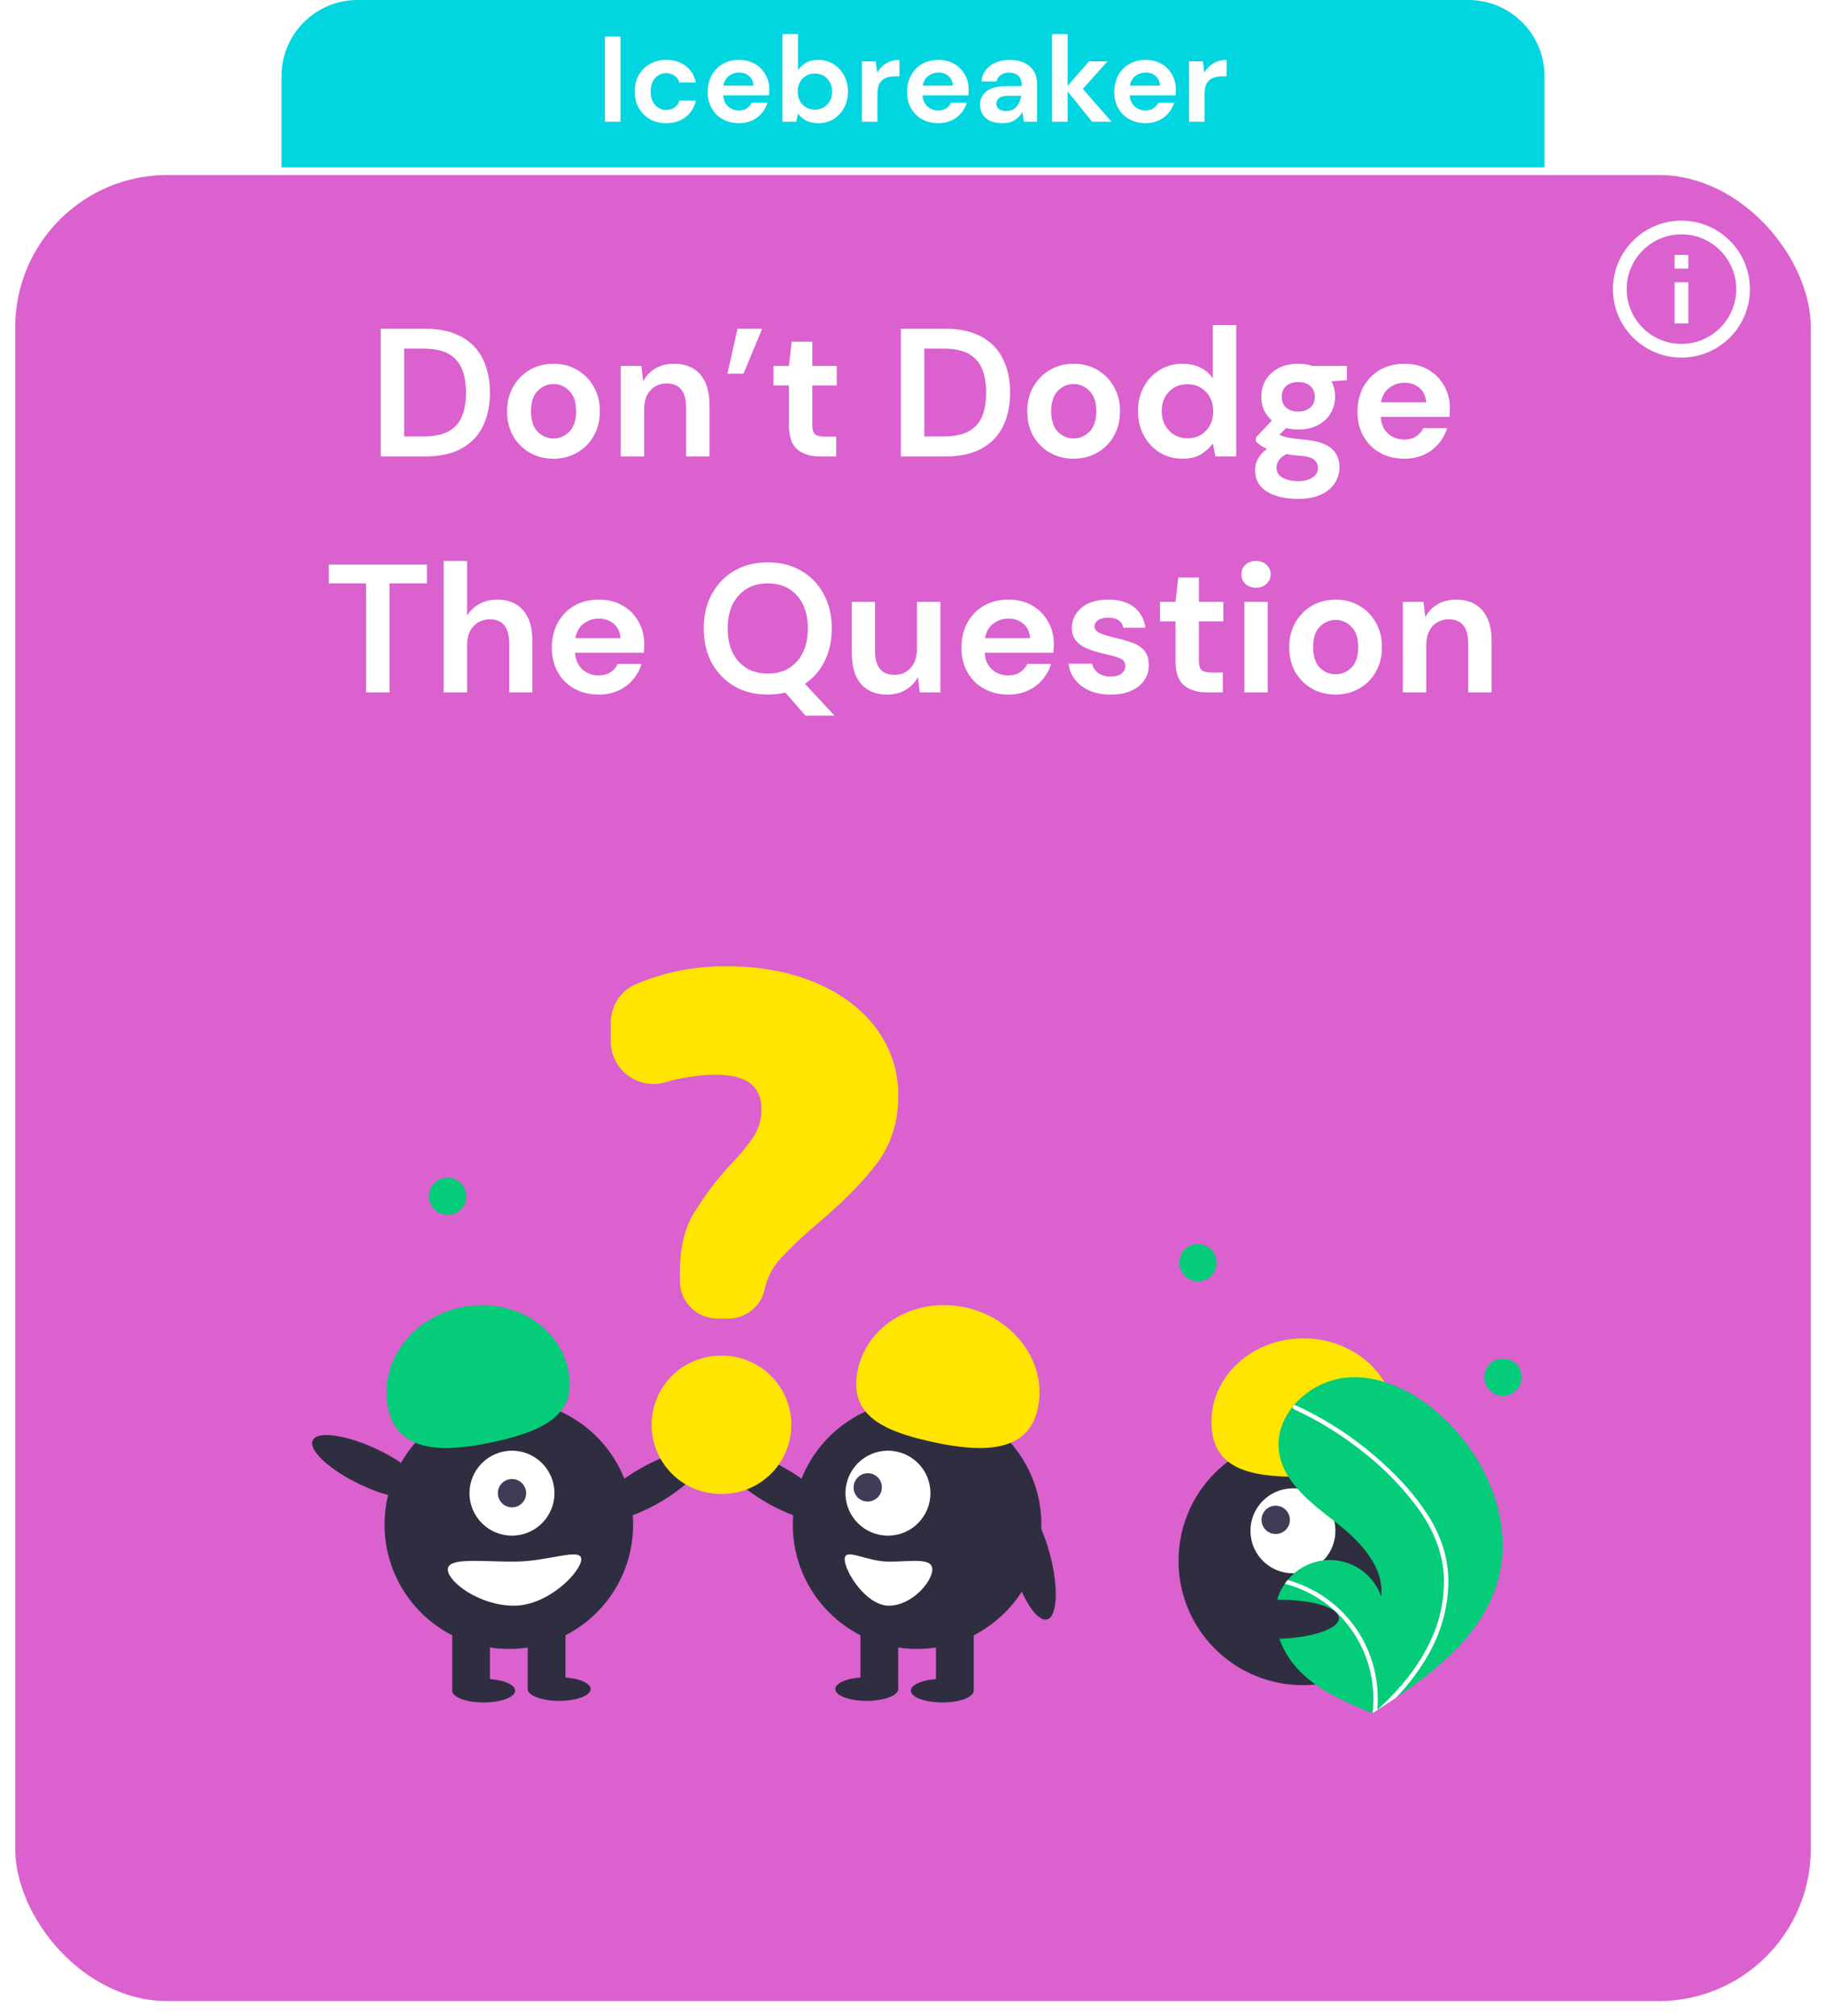 <svg width="240" height="265" viewBox="0 0 240 265" fill="none" xmlns="http://www.w3.org/2000/svg">
<g filter="url(#filter0_d)">
<rect x="2" y="22" width="236" height="240" rx="20" fill="#DB61CF"/>
</g>
<path fill-rule="evenodd" clip-rule="evenodd" d="M221 29C216.032 29 212 33.032 212 38C212 42.968 216.032 47 221 47C225.968 47 230 42.968 230 38C230 33.032 225.968 29 221 29ZM220.1 33.5V35.3H221.9V33.5H220.1ZM220.1 37.1V42.5H221.9V37.1H220.1ZM213.8 38C213.8 41.969 217.031 45.2 221 45.2C224.969 45.2 228.2 41.969 228.2 38C228.2 34.031 224.969 30.8 221 30.8C217.031 30.8 213.8 34.031 213.8 38Z" fill="white"/>
<path d="M37 10C37 4.477 41.477 0 47 0H193C198.523 0 203 4.477 203 10V22H37V10Z" fill="#00D5E0"/>
<path d="M79.51 16V4.8H81.558V16H79.51ZM87.569 16.192C86.758 16.192 86.043 16.016 85.425 15.664C84.806 15.312 84.315 14.821 83.953 14.192C83.601 13.563 83.425 12.843 83.425 12.032C83.425 11.221 83.601 10.501 83.953 9.872C84.315 9.243 84.806 8.752 85.425 8.4C86.043 8.048 86.758 7.872 87.569 7.872C88.582 7.872 89.435 8.139 90.129 8.672C90.822 9.195 91.265 9.92 91.457 10.848H89.297C89.19 10.464 88.977 10.165 88.657 9.952C88.347 9.728 87.979 9.616 87.553 9.616C86.987 9.616 86.507 9.829 86.113 10.256C85.718 10.683 85.521 11.275 85.521 12.032C85.521 12.789 85.718 13.381 86.113 13.808C86.507 14.235 86.987 14.448 87.553 14.448C87.979 14.448 88.347 14.341 88.657 14.128C88.977 13.915 89.19 13.611 89.297 13.216H91.457C91.265 14.112 90.822 14.832 90.129 15.376C89.435 15.92 88.582 16.192 87.569 16.192ZM97.13 16.192C96.33 16.192 95.621 16.021 95.002 15.68C94.384 15.339 93.898 14.859 93.546 14.24C93.194 13.621 93.018 12.907 93.018 12.096C93.018 11.275 93.189 10.544 93.53 9.904C93.882 9.264 94.362 8.768 94.97 8.416C95.589 8.053 96.314 7.872 97.146 7.872C97.925 7.872 98.613 8.043 99.21 8.384C99.808 8.725 100.272 9.195 100.602 9.792C100.944 10.379 101.114 11.035 101.114 11.76C101.114 11.877 101.109 12 101.098 12.128C101.098 12.256 101.093 12.389 101.082 12.528H95.05C95.093 13.147 95.306 13.632 95.69 13.984C96.085 14.336 96.56 14.512 97.114 14.512C97.53 14.512 97.877 14.421 98.154 14.24C98.442 14.048 98.656 13.803 98.794 13.504H100.874C100.725 14.005 100.474 14.464 100.122 14.88C99.781 15.285 99.354 15.605 98.842 15.84C98.341 16.075 97.77 16.192 97.13 16.192ZM97.146 9.536C96.645 9.536 96.202 9.68 95.818 9.968C95.434 10.245 95.189 10.672 95.082 11.248H99.034C99.002 10.725 98.81 10.309 98.458 10C98.106 9.691 97.669 9.536 97.146 9.536ZM107.541 16.192C106.944 16.192 106.421 16.08 105.973 15.856C105.525 15.632 105.162 15.317 104.885 14.912L104.661 16H102.837V4.48H104.885V9.2C105.141 8.848 105.477 8.539 105.893 8.272C106.32 8.005 106.869 7.872 107.541 7.872C108.288 7.872 108.954 8.053 109.541 8.416C110.128 8.779 110.592 9.275 110.933 9.904C111.274 10.533 111.445 11.248 111.445 12.048C111.445 12.848 111.274 13.563 110.933 14.192C110.592 14.811 110.128 15.301 109.541 15.664C108.954 16.016 108.288 16.192 107.541 16.192ZM107.109 14.4C107.76 14.4 108.298 14.181 108.725 13.744C109.152 13.307 109.365 12.741 109.365 12.048C109.365 11.355 109.152 10.784 108.725 10.336C108.298 9.888 107.76 9.664 107.109 9.664C106.448 9.664 105.904 9.888 105.477 10.336C105.061 10.773 104.853 11.339 104.853 12.032C104.853 12.725 105.061 13.296 105.477 13.744C105.904 14.181 106.448 14.4 107.109 14.4ZM113.274 16V8.064H115.098L115.29 9.552C115.578 9.04 115.968 8.635 116.458 8.336C116.96 8.027 117.546 7.872 118.218 7.872V10.032H117.642C117.194 10.032 116.794 10.101 116.442 10.24C116.09 10.379 115.813 10.619 115.61 10.96C115.418 11.301 115.322 11.776 115.322 12.384V16H113.274ZM123.334 16.192C122.534 16.192 121.824 16.021 121.206 15.68C120.587 15.339 120.102 14.859 119.75 14.24C119.398 13.621 119.222 12.907 119.222 12.096C119.222 11.275 119.392 10.544 119.734 9.904C120.086 9.264 120.566 8.768 121.174 8.416C121.792 8.053 122.518 7.872 123.35 7.872C124.128 7.872 124.816 8.043 125.414 8.384C126.011 8.725 126.475 9.195 126.806 9.792C127.147 10.379 127.318 11.035 127.318 11.76C127.318 11.877 127.312 12 127.302 12.128C127.302 12.256 127.296 12.389 127.286 12.528H121.254C121.296 13.147 121.51 13.632 121.894 13.984C122.288 14.336 122.763 14.512 123.318 14.512C123.734 14.512 124.08 14.421 124.358 14.24C124.646 14.048 124.859 13.803 124.998 13.504H127.078C126.928 14.005 126.678 14.464 126.326 14.88C125.984 15.285 125.558 15.605 125.046 15.84C124.544 16.075 123.974 16.192 123.334 16.192ZM123.35 9.536C122.848 9.536 122.406 9.68 122.022 9.968C121.638 10.245 121.392 10.672 121.286 11.248H125.238C125.206 10.725 125.014 10.309 124.662 10C124.31 9.691 123.872 9.536 123.35 9.536ZM131.776 16.192C131.093 16.192 130.533 16.085 130.096 15.872C129.659 15.648 129.333 15.355 129.12 14.992C128.907 14.629 128.8 14.229 128.8 13.792C128.8 13.056 129.088 12.459 129.664 12C130.24 11.541 131.104 11.312 132.256 11.312H134.272V11.12C134.272 10.576 134.117 10.176 133.808 9.92C133.499 9.664 133.115 9.536 132.656 9.536C132.24 9.536 131.877 9.637 131.568 9.84C131.259 10.032 131.067 10.32 130.992 10.704H128.992C129.045 10.128 129.237 9.627 129.568 9.2C129.909 8.773 130.347 8.448 130.88 8.224C131.413 7.989 132.011 7.872 132.672 7.872C133.803 7.872 134.693 8.155 135.344 8.72C135.995 9.285 136.32 10.085 136.32 11.12V16H134.576L134.384 14.72C134.149 15.147 133.819 15.499 133.392 15.776C132.976 16.053 132.437 16.192 131.776 16.192ZM132.24 14.592C132.827 14.592 133.28 14.4 133.6 14.016C133.931 13.632 134.139 13.157 134.224 12.592H132.48C131.936 12.592 131.547 12.693 131.312 12.896C131.077 13.088 130.96 13.328 130.96 13.616C130.96 13.925 131.077 14.165 131.312 14.336C131.547 14.507 131.856 14.592 132.24 14.592ZM138.274 16V4.48H140.322V11.28L143.138 8.064H145.57L142.322 11.68L146.098 16H143.538L140.322 12.016V16H138.274ZM150.568 16.192C149.768 16.192 149.059 16.021 148.44 15.68C147.821 15.339 147.336 14.859 146.984 14.24C146.632 13.621 146.456 12.907 146.456 12.096C146.456 11.275 146.627 10.544 146.968 9.904C147.32 9.264 147.8 8.768 148.408 8.416C149.027 8.053 149.752 7.872 150.584 7.872C151.363 7.872 152.051 8.043 152.648 8.384C153.245 8.725 153.709 9.195 154.04 9.792C154.381 10.379 154.552 11.035 154.552 11.76C154.552 11.877 154.547 12 154.536 12.128C154.536 12.256 154.531 12.389 154.52 12.528H148.488C148.531 13.147 148.744 13.632 149.128 13.984C149.523 14.336 149.997 14.512 150.552 14.512C150.968 14.512 151.315 14.421 151.592 14.24C151.88 14.048 152.093 13.803 152.232 13.504H154.312C154.163 14.005 153.912 14.464 153.56 14.88C153.219 15.285 152.792 15.605 152.28 15.84C151.779 16.075 151.208 16.192 150.568 16.192ZM150.584 9.536C150.083 9.536 149.64 9.68 149.256 9.968C148.872 10.245 148.627 10.672 148.52 11.248H152.472C152.44 10.725 152.248 10.309 151.896 10C151.544 9.691 151.107 9.536 150.584 9.536ZM156.274 16V8.064H158.098L158.29 9.552C158.578 9.04 158.968 8.635 159.458 8.336C159.96 8.027 160.546 7.872 161.218 7.872V10.032H160.642C160.194 10.032 159.794 10.101 159.442 10.24C159.09 10.379 158.813 10.619 158.61 10.96C158.418 11.301 158.322 11.776 158.322 12.384V16H156.274Z" fill="white"/>
<path d="M50.042 60V43.2H55.778C57.746 43.2 59.362 43.552 60.626 44.256C61.906 44.944 62.85 45.92 63.458 47.184C64.082 48.432 64.394 49.904 64.394 51.6C64.394 53.296 64.082 54.776 63.458 56.04C62.85 57.288 61.906 58.264 60.626 58.968C59.362 59.656 57.746 60 55.778 60H50.042ZM53.114 57.36H55.634C57.042 57.36 58.154 57.136 58.97 56.688C59.786 56.224 60.37 55.568 60.722 54.72C61.074 53.856 61.25 52.816 61.25 51.6C61.25 50.4 61.074 49.368 60.722 48.504C60.37 47.64 59.786 46.976 58.97 46.512C58.154 46.048 57.042 45.816 55.634 45.816H53.114V57.36ZM72.745 60.288C71.593 60.288 70.553 60.024 69.625 59.496C68.713 58.968 67.985 58.24 67.441 57.312C66.913 56.368 66.649 55.28 66.649 54.048C66.649 52.816 66.921 51.736 67.465 50.808C68.009 49.864 68.737 49.128 69.649 48.6C70.577 48.072 71.617 47.808 72.769 47.808C73.905 47.808 74.929 48.072 75.841 48.6C76.769 49.128 77.497 49.864 78.025 50.808C78.569 51.736 78.841 52.816 78.841 54.048C78.841 55.28 78.569 56.368 78.025 57.312C77.497 58.24 76.769 58.968 75.841 59.496C74.913 60.024 73.881 60.288 72.745 60.288ZM72.745 57.624C73.545 57.624 74.241 57.328 74.833 56.736C75.425 56.128 75.721 55.232 75.721 54.048C75.721 52.864 75.425 51.976 74.833 51.384C74.241 50.776 73.553 50.472 72.769 50.472C71.953 50.472 71.249 50.776 70.657 51.384C70.081 51.976 69.793 52.864 69.793 54.048C69.793 55.232 70.081 56.128 70.657 56.736C71.249 57.328 71.945 57.624 72.745 57.624ZM81.587 60V48.096H84.299L84.539 50.112C84.907 49.408 85.435 48.848 86.123 48.432C86.827 48.016 87.651 47.808 88.595 47.808C90.067 47.808 91.211 48.272 92.027 49.2C92.843 50.128 93.251 51.488 93.251 53.28V60H90.179V53.568C90.179 52.544 89.971 51.76 89.555 51.216C89.139 50.672 88.491 50.4 87.611 50.4C86.747 50.4 86.035 50.704 85.475 51.312C84.931 51.92 84.659 52.768 84.659 53.856V60H81.587ZM95.613 49.104L96.933 43.2H100.173L97.725 49.104H95.613ZM107.821 60C106.573 60 105.573 59.696 104.821 59.088C104.069 58.48 103.693 57.4 103.693 55.848V50.664H101.653V48.096H103.693L104.053 44.904H106.765V48.096H109.981V50.664H106.765V55.872C106.765 56.448 106.885 56.848 107.125 57.072C107.381 57.28 107.813 57.384 108.421 57.384H109.909V60H107.821ZM118.409 60V43.2H124.145C126.113 43.2 127.729 43.552 128.993 44.256C130.273 44.944 131.217 45.92 131.825 47.184C132.449 48.432 132.761 49.904 132.761 51.6C132.761 53.296 132.449 54.776 131.825 56.04C131.217 57.288 130.273 58.264 128.993 58.968C127.729 59.656 126.113 60 124.145 60H118.409ZM121.481 57.36H124.001C125.409 57.36 126.521 57.136 127.337 56.688C128.153 56.224 128.737 55.568 129.089 54.72C129.441 53.856 129.617 52.816 129.617 51.6C129.617 50.4 129.441 49.368 129.089 48.504C128.737 47.64 128.153 46.976 127.337 46.512C126.521 46.048 125.409 45.816 124.001 45.816H121.481V57.36ZM141.112 60.288C139.96 60.288 138.92 60.024 137.992 59.496C137.08 58.968 136.352 58.24 135.808 57.312C135.28 56.368 135.016 55.28 135.016 54.048C135.016 52.816 135.288 51.736 135.832 50.808C136.376 49.864 137.104 49.128 138.016 48.6C138.944 48.072 139.984 47.808 141.136 47.808C142.272 47.808 143.296 48.072 144.208 48.6C145.136 49.128 145.864 49.864 146.392 50.808C146.936 51.736 147.208 52.816 147.208 54.048C147.208 55.28 146.936 56.368 146.392 57.312C145.864 58.24 145.136 58.968 144.208 59.496C143.28 60.024 142.248 60.288 141.112 60.288ZM141.112 57.624C141.912 57.624 142.608 57.328 143.2 56.736C143.792 56.128 144.088 55.232 144.088 54.048C144.088 52.864 143.792 51.976 143.2 51.384C142.608 50.776 141.92 50.472 141.136 50.472C140.32 50.472 139.616 50.776 139.024 51.384C138.448 51.976 138.16 52.864 138.16 54.048C138.16 55.232 138.448 56.128 139.024 56.736C139.616 57.328 140.312 57.624 141.112 57.624ZM155.427 60.288C154.307 60.288 153.307 60.016 152.427 59.472C151.547 58.928 150.851 58.184 150.339 57.24C149.827 56.296 149.571 55.224 149.571 54.024C149.571 52.824 149.827 51.76 150.339 50.832C150.851 49.888 151.547 49.152 152.427 48.624C153.307 48.08 154.307 47.808 155.427 47.808C156.323 47.808 157.107 47.976 157.779 48.312C158.451 48.648 158.995 49.12 159.411 49.728V42.72H162.483V60H159.747L159.411 58.296C159.027 58.824 158.515 59.288 157.875 59.688C157.251 60.088 156.435 60.288 155.427 60.288ZM156.075 57.6C157.067 57.6 157.875 57.272 158.499 56.616C159.139 55.944 159.459 55.088 159.459 54.048C159.459 53.008 159.139 52.16 158.499 51.504C157.875 50.832 157.067 50.496 156.075 50.496C155.099 50.496 154.291 50.824 153.651 51.48C153.011 52.136 152.691 52.984 152.691 54.024C152.691 55.064 153.011 55.92 153.651 56.592C154.291 57.264 155.099 57.6 156.075 57.6ZM170.651 56.448C170.075 56.448 169.539 56.384 169.043 56.256L168.155 57.144C168.427 57.288 168.795 57.408 169.259 57.504C169.723 57.6 170.475 57.696 171.515 57.792C173.099 57.936 174.251 58.312 174.971 58.92C175.691 59.528 176.051 60.368 176.051 61.44C176.051 62.144 175.859 62.808 175.475 63.432C175.091 64.072 174.499 64.584 173.699 64.968C172.899 65.368 171.875 65.568 170.627 65.568C168.931 65.568 167.563 65.248 166.523 64.608C165.483 63.984 164.963 63.04 164.963 61.776C164.963 60.704 165.483 59.776 166.523 58.992C166.203 58.848 165.923 58.696 165.683 58.536C165.459 58.376 165.259 58.208 165.083 58.032V57.48L167.171 55.272C166.243 54.456 165.779 53.408 165.779 52.128C165.779 51.328 165.971 50.6 166.355 49.944C166.755 49.288 167.315 48.768 168.035 48.384C168.755 48 169.627 47.808 170.651 47.808C171.323 47.808 171.947 47.904 172.523 48.096H177.035V49.968L174.995 50.112C175.315 50.72 175.475 51.392 175.475 52.128C175.475 52.928 175.283 53.656 174.899 54.312C174.515 54.968 173.955 55.488 173.219 55.872C172.499 56.256 171.643 56.448 170.651 56.448ZM170.651 54.096C171.275 54.096 171.787 53.928 172.187 53.592C172.603 53.256 172.811 52.776 172.811 52.152C172.811 51.528 172.603 51.048 172.187 50.712C171.787 50.376 171.275 50.208 170.651 50.208C169.995 50.208 169.467 50.376 169.067 50.712C168.667 51.048 168.467 51.528 168.467 52.152C168.467 52.776 168.667 53.256 169.067 53.592C169.467 53.928 169.995 54.096 170.651 54.096ZM167.771 61.464C167.771 62.056 168.043 62.496 168.587 62.784C169.147 63.088 169.827 63.24 170.627 63.24C171.395 63.24 172.019 63.08 172.499 62.76C172.979 62.456 173.219 62.04 173.219 61.512C173.219 61.08 173.059 60.72 172.739 60.432C172.435 60.144 171.819 59.968 170.891 59.904C170.235 59.856 169.627 59.784 169.067 59.688C168.603 59.944 168.267 60.224 168.059 60.528C167.867 60.832 167.771 61.144 167.771 61.464ZM184.59 60.288C183.39 60.288 182.326 60.032 181.398 59.52C180.47 59.008 179.742 58.288 179.214 57.36C178.686 56.432 178.422 55.36 178.422 54.144C178.422 52.912 178.678 51.816 179.19 50.856C179.718 49.896 180.438 49.152 181.35 48.624C182.278 48.08 183.366 47.808 184.614 47.808C185.782 47.808 186.814 48.064 187.71 48.576C188.606 49.088 189.302 49.792 189.798 50.688C190.31 51.568 190.566 52.552 190.566 53.64C190.566 53.816 190.558 54 190.542 54.192C190.542 54.384 190.534 54.584 190.518 54.792H181.47C181.534 55.72 181.854 56.448 182.43 56.976C183.022 57.504 183.734 57.768 184.566 57.768C185.19 57.768 185.71 57.632 186.126 57.36C186.558 57.072 186.878 56.704 187.086 56.256H190.206C189.982 57.008 189.606 57.696 189.078 58.32C188.566 58.928 187.926 59.408 187.158 59.76C186.406 60.112 185.55 60.288 184.59 60.288ZM184.614 50.304C183.862 50.304 183.198 50.52 182.622 50.952C182.046 51.368 181.678 52.008 181.518 52.872H187.446C187.398 52.088 187.11 51.464 186.582 51C186.054 50.536 185.398 50.304 184.614 50.304ZM48.118 91V76.672H43.222V74.2H56.11V76.672H51.19V91H48.118ZM58.314 91V73.72H61.386V80.92C61.786 80.264 62.322 79.752 62.994 79.384C63.682 79 64.466 78.808 65.346 78.808C66.818 78.808 67.954 79.272 68.754 80.2C69.57 81.128 69.978 82.488 69.978 84.28V91H66.93V84.568C66.93 83.544 66.722 82.76 66.306 82.216C65.906 81.672 65.266 81.4 64.386 81.4C63.522 81.4 62.802 81.704 62.226 82.312C61.666 82.92 61.386 83.768 61.386 84.856V91H58.314ZM78.7 91.288C77.499 91.288 76.436 91.032 75.507 90.52C74.579 90.008 73.852 89.288 73.323 88.36C72.796 87.432 72.531 86.36 72.531 85.144C72.531 83.912 72.787 82.816 73.299 81.856C73.828 80.896 74.547 80.152 75.46 79.624C76.388 79.08 77.475 78.808 78.724 78.808C79.891 78.808 80.924 79.064 81.82 79.576C82.716 80.088 83.412 80.792 83.907 81.688C84.419 82.568 84.675 83.552 84.675 84.64C84.675 84.816 84.668 85 84.651 85.192C84.651 85.384 84.644 85.584 84.627 85.792H75.579C75.644 86.72 75.963 87.448 76.54 87.976C77.132 88.504 77.844 88.768 78.675 88.768C79.299 88.768 79.82 88.632 80.236 88.36C80.668 88.072 80.987 87.704 81.195 87.256H84.316C84.091 88.008 83.716 88.696 83.188 89.32C82.675 89.928 82.035 90.408 81.267 90.76C80.516 91.112 79.659 91.288 78.7 91.288ZM78.724 81.304C77.972 81.304 77.308 81.52 76.731 81.952C76.156 82.368 75.787 83.008 75.627 83.872H81.555C81.507 83.088 81.219 82.464 80.692 82C80.163 81.536 79.507 81.304 78.724 81.304ZM100.922 91.288C99.242 91.288 97.77 90.92 96.506 90.184C95.258 89.448 94.274 88.432 93.554 87.136C92.85 85.824 92.498 84.312 92.498 82.6C92.498 80.888 92.85 79.384 93.554 78.088C94.274 76.776 95.258 75.752 96.506 75.016C97.77 74.28 99.242 73.912 100.922 73.912C102.586 73.912 104.05 74.28 105.314 75.016C106.578 75.752 107.562 76.776 108.266 78.088C108.97 79.384 109.322 80.888 109.322 82.6C109.322 84.2 109.01 85.632 108.386 86.896C107.762 88.144 106.898 89.136 105.794 89.872L109.682 94.048H105.866L103.226 91.024C102.49 91.2 101.722 91.288 100.922 91.288ZM100.922 88.528C102.522 88.528 103.794 88 104.738 86.944C105.698 85.888 106.178 84.44 106.178 82.6C106.178 80.76 105.698 79.312 104.738 78.256C103.794 77.2 102.522 76.672 100.922 76.672C99.322 76.672 98.042 77.2 97.082 78.256C96.122 79.312 95.642 80.76 95.642 82.6C95.642 84.44 96.122 85.888 97.082 86.944C98.042 88 99.322 88.528 100.922 88.528ZM116.614 91.288C115.126 91.288 113.974 90.824 113.158 89.896C112.358 88.968 111.958 87.608 111.958 85.816V79.096H115.006V85.528C115.006 86.552 115.214 87.336 115.63 87.88C116.046 88.424 116.702 88.696 117.598 88.696C118.446 88.696 119.142 88.392 119.686 87.784C120.246 87.176 120.526 86.328 120.526 85.24V79.096H123.598V91H120.886L120.646 88.984C120.278 89.688 119.742 90.248 119.038 90.664C118.35 91.08 117.542 91.288 116.614 91.288ZM132.535 91.288C131.335 91.288 130.271 91.032 129.343 90.52C128.415 90.008 127.687 89.288 127.159 88.36C126.631 87.432 126.367 86.36 126.367 85.144C126.367 83.912 126.623 82.816 127.135 81.856C127.663 80.896 128.383 80.152 129.295 79.624C130.223 79.08 131.311 78.808 132.559 78.808C133.727 78.808 134.759 79.064 135.655 79.576C136.551 80.088 137.247 80.792 137.743 81.688C138.255 82.568 138.511 83.552 138.511 84.64C138.511 84.816 138.503 85 138.487 85.192C138.487 85.384 138.479 85.584 138.463 85.792H129.415C129.479 86.72 129.799 87.448 130.375 87.976C130.967 88.504 131.679 88.768 132.511 88.768C133.135 88.768 133.655 88.632 134.071 88.36C134.503 88.072 134.823 87.704 135.031 87.256H138.151C137.927 88.008 137.551 88.696 137.023 89.32C136.511 89.928 135.871 90.408 135.103 90.76C134.351 91.112 133.495 91.288 132.535 91.288ZM132.559 81.304C131.807 81.304 131.143 81.52 130.567 81.952C129.991 82.368 129.623 83.008 129.463 83.872H135.391C135.343 83.088 135.055 82.464 134.527 82C133.999 81.536 133.343 81.304 132.559 81.304ZM146.015 91.288C144.959 91.288 144.031 91.12 143.231 90.784C142.431 90.432 141.791 89.952 141.311 89.344C140.831 88.736 140.543 88.032 140.447 87.232H143.543C143.639 87.696 143.895 88.096 144.311 88.432C144.743 88.752 145.295 88.912 145.967 88.912C146.639 88.912 147.127 88.776 147.431 88.504C147.751 88.232 147.911 87.92 147.911 87.568C147.911 87.056 147.687 86.712 147.239 86.536C146.791 86.344 146.167 86.16 145.367 85.984C144.855 85.872 144.335 85.736 143.807 85.576C143.279 85.416 142.791 85.216 142.343 84.976C141.911 84.72 141.559 84.4 141.287 84.016C141.015 83.616 140.879 83.128 140.879 82.552C140.879 81.496 141.295 80.608 142.127 79.888C142.975 79.168 144.159 78.808 145.679 78.808C147.087 78.808 148.207 79.136 149.039 79.792C149.887 80.448 150.391 81.352 150.551 82.504H147.647C147.471 81.624 146.807 81.184 145.655 81.184C145.079 81.184 144.631 81.296 144.311 81.52C144.007 81.744 143.855 82.024 143.855 82.36C143.855 82.712 144.087 82.992 144.551 83.2C145.015 83.408 145.631 83.6 146.399 83.776C147.231 83.968 147.991 84.184 148.679 84.424C149.383 84.648 149.943 84.992 150.359 85.456C150.775 85.904 150.983 86.552 150.983 87.4C150.999 88.136 150.807 88.8 150.407 89.392C150.007 89.984 149.431 90.448 148.679 90.784C147.927 91.12 147.039 91.288 146.015 91.288ZM158.634 91C157.386 91 156.386 90.696 155.634 90.088C154.882 89.48 154.506 88.4 154.506 86.848V81.664H152.466V79.096H154.506L154.866 75.904H157.578V79.096H160.794V81.664H157.578V86.872C157.578 87.448 157.698 87.848 157.938 88.072C158.194 88.28 158.626 88.384 159.234 88.384H160.722V91H158.634ZM165.087 77.248C164.527 77.248 164.063 77.08 163.695 76.744C163.343 76.408 163.167 75.984 163.167 75.472C163.167 74.96 163.343 74.544 163.695 74.224C164.063 73.888 164.527 73.72 165.087 73.72C165.647 73.72 166.103 73.888 166.455 74.224C166.823 74.544 167.007 74.96 167.007 75.472C167.007 75.984 166.823 76.408 166.455 76.744C166.103 77.08 165.647 77.248 165.087 77.248ZM163.551 91V79.096H166.623V91H163.551ZM175.542 91.288C174.39 91.288 173.35 91.024 172.422 90.496C171.51 89.968 170.782 89.24 170.238 88.312C169.71 87.368 169.446 86.28 169.446 85.048C169.446 83.816 169.718 82.736 170.262 81.808C170.806 80.864 171.534 80.128 172.446 79.6C173.374 79.072 174.414 78.808 175.566 78.808C176.702 78.808 177.726 79.072 178.638 79.6C179.566 80.128 180.294 80.864 180.822 81.808C181.366 82.736 181.638 83.816 181.638 85.048C181.638 86.28 181.366 87.368 180.822 88.312C180.294 89.24 179.566 89.968 178.638 90.496C177.71 91.024 176.678 91.288 175.542 91.288ZM175.542 88.624C176.342 88.624 177.038 88.328 177.63 87.736C178.222 87.128 178.518 86.232 178.518 85.048C178.518 83.864 178.222 82.976 177.63 82.384C177.038 81.776 176.35 81.472 175.566 81.472C174.75 81.472 174.046 81.776 173.454 82.384C172.878 82.976 172.59 83.864 172.59 85.048C172.59 86.232 172.878 87.128 173.454 87.736C174.046 88.328 174.742 88.624 175.542 88.624ZM184.384 91V79.096H187.096L187.336 81.112C187.704 80.408 188.232 79.848 188.92 79.432C189.624 79.016 190.448 78.808 191.392 78.808C192.864 78.808 194.008 79.272 194.824 80.2C195.64 81.128 196.048 82.488 196.048 84.28V91H192.976V84.568C192.976 83.544 192.768 82.76 192.352 82.216C191.936 81.672 191.288 81.4 190.408 81.4C189.544 81.4 188.832 81.704 188.272 82.312C187.728 82.92 187.456 83.768 187.456 84.856V91H184.384Z" fill="white"/>
<path d="M182.784 216.692C189.164 210.312 189.164 199.968 182.784 193.589C176.404 187.209 166.061 187.209 159.681 193.589C153.301 199.968 153.301 210.312 159.681 216.692C166.061 223.072 176.404 223.072 182.784 216.692Z" fill="#2F2E41"/>
<path d="M171.142 206.645C174.153 205.979 176.053 202.998 175.387 199.987C174.721 196.976 171.74 195.076 168.729 195.742C165.718 196.409 163.818 199.39 164.484 202.4C165.15 205.411 168.131 207.312 171.142 206.645Z" fill="white"/>
<path d="M168.075 201.568C169.078 201.346 169.712 200.352 169.49 199.349C169.268 198.345 168.274 197.712 167.27 197.934C166.267 198.156 165.633 199.15 165.855 200.153C166.078 201.157 167.071 201.79 168.075 201.568Z" fill="#3F3D56"/>
<path d="M170.587 194.098C163.906 194.085 159.215 192.892 159.227 186.839C159.238 180.786 164.663 175.889 171.344 175.901C178.025 175.914 183.433 180.831 183.421 186.884C183.41 192.937 177.268 194.11 170.587 194.098Z" fill="#FFE500"/>
<path d="M196.839 207.87C194.923 214.518 189.327 219.172 183.49 223.126C182.675 223.678 181.86 224.217 181.044 224.744C181.039 224.746 181.033 224.751 181.027 224.754C180.988 224.779 180.949 224.804 180.912 224.83C180.744 224.938 180.576 225.047 180.409 225.154L180.5 225.195C180.5 225.195 180.59 225.243 180.492 225.203C180.463 225.191 180.432 225.18 180.403 225.167C177.012 223.8 173.56 222.331 170.962 219.769C168.266 217.109 166.691 212.936 168.15 209.441C168.342 208.983 168.585 208.548 168.873 208.144C168.991 207.975 169.119 207.813 169.252 207.653C170.057 206.671 171.109 205.92 172.301 205.479C173.492 205.038 174.779 204.922 176.03 205.143C177.281 205.365 178.451 205.915 179.419 206.738C180.386 207.562 181.117 208.628 181.536 209.827C181.965 205.834 178.673 202.49 175.505 200.022C172.335 197.555 168.733 194.869 168.12 190.899C167.778 188.69 168.546 186.549 169.946 184.83C169.989 184.778 170.032 184.726 170.077 184.675C171.781 182.673 174.176 181.388 176.786 181.076C181.647 180.57 186.368 183.143 189.899 186.523C195.582 191.96 199.018 200.311 196.839 207.87Z" fill="#04CC78"/>
<path d="M187.701 199.177C188.634 200.628 189.35 202.207 189.827 203.865C190.23 205.347 190.41 206.881 190.36 208.416C190.23 211.575 189.343 214.656 187.774 217.4C186.592 219.483 185.152 221.407 183.488 223.128C182.673 223.68 181.858 224.219 181.042 224.746C181.037 224.749 181.031 224.754 181.025 224.756C180.986 224.781 180.947 224.807 180.91 224.832C180.742 224.941 180.574 225.049 180.407 225.156C180.407 225.156 180.588 225.245 180.49 225.205C180.461 225.193 180.43 225.182 180.401 225.17C180.705 222.678 180.407 220.15 179.532 217.797C178.658 215.444 177.232 213.335 175.375 211.646C173.513 209.983 171.285 208.784 168.871 208.146C168.989 207.977 169.117 207.815 169.25 207.656C170.182 207.917 171.089 208.26 171.961 208.681C175.077 210.178 177.628 212.638 179.237 215.697C180.681 218.474 181.302 221.606 181.028 224.725C181.168 224.599 181.307 224.47 181.442 224.342C184.019 221.94 186.308 219.182 187.857 216C189.2 213.305 189.861 210.321 189.78 207.31C189.653 204.028 188.346 200.988 186.452 198.341C184.377 195.517 181.925 192.99 179.165 190.831C176.383 188.603 173.34 186.724 170.102 185.235C170.029 185.201 169.972 185.141 169.942 185.065C169.913 184.99 169.913 184.907 169.944 184.832C169.965 184.765 170.013 184.71 170.075 184.677C170.107 184.663 170.142 184.657 170.177 184.658C170.212 184.66 170.246 184.669 170.277 184.686C170.677 184.87 171.074 185.056 171.468 185.251C174.748 186.872 177.814 188.895 180.595 191.272C183.282 193.563 185.811 196.18 187.701 199.177Z" fill="white"/>
<path d="M63.573 223.751C65.858 223.751 67.709 223.057 67.709 222.2C67.709 221.344 65.858 220.649 63.573 220.649C61.289 220.649 59.438 221.344 59.438 222.2C59.438 223.057 61.289 223.751 63.573 223.751Z" fill="#2F2E41"/>
<path d="M73.495 223.542C75.779 223.542 77.631 222.848 77.631 221.991C77.631 221.135 75.779 220.44 73.495 220.44C71.211 220.44 69.359 221.135 69.359 221.991C69.359 222.848 71.211 223.542 73.495 223.542Z" fill="#2F2E41"/>
<path d="M86.677 197.474C90.585 195.221 93.18 192.4 92.473 191.173C91.766 189.946 88.024 190.778 84.116 193.031C80.207 195.284 77.612 198.105 78.32 199.332C79.027 200.559 82.769 199.727 86.677 197.474Z" fill="#2F2E41"/>
<path d="M83.005 203C84.45 194.094 78.402 185.703 69.496 184.257C60.59 182.812 52.199 188.86 50.754 197.766C49.308 206.672 55.356 215.063 64.262 216.509C73.168 217.954 81.56 211.906 83.005 203Z" fill="#2F2E41"/>
<path d="M64.4 213.202H59.438V222.094H64.4V213.202Z" fill="#2F2E41"/>
<path d="M74.322 213.202H69.359V222.094H74.322V213.202Z" fill="#2F2E41"/>
<path d="M67.29 201.829C70.374 201.829 72.874 199.33 72.874 196.246C72.874 193.162 70.374 190.663 67.29 190.663C64.207 190.663 61.707 193.162 61.707 196.246C61.707 199.33 64.207 201.829 67.29 201.829Z" fill="white"/>
<path d="M67.295 198.109C68.323 198.109 69.156 197.275 69.156 196.247C69.156 195.219 68.323 194.386 67.295 194.386C66.267 194.386 65.434 195.219 65.434 196.247C65.434 197.275 66.267 198.109 67.295 198.109Z" fill="#3F3D56"/>
<path d="M51.035 185.188C49.715 179.281 53.932 173.311 60.453 171.855C66.973 170.399 73.329 174.008 74.648 179.916C75.967 185.823 71.645 188.002 65.125 189.458C58.604 190.914 52.354 191.096 51.035 185.188Z" fill="#04CC78"/>
<path d="M55.859 196.303C56.466 195.024 53.654 192.419 49.578 190.486C45.502 188.553 41.706 188.023 41.099 189.303C40.492 190.582 43.304 193.187 47.38 195.12C51.456 197.053 55.253 197.583 55.859 196.303Z" fill="#2F2E41"/>
<path d="M58.859 206.276C58.859 207.875 62.976 211.033 67.545 211.033C72.113 211.033 76.396 206.531 76.396 204.932C76.396 203.333 72.113 205.243 67.545 205.243C62.976 205.243 58.859 204.678 58.859 206.276Z" fill="white"/>
<path d="M123.847 223.751C126.131 223.751 127.983 223.057 127.983 222.2C127.983 221.344 126.131 220.649 123.847 220.649C121.563 220.649 119.711 221.344 119.711 222.2C119.711 223.057 121.563 223.751 123.847 223.751Z" fill="#2F2E41"/>
<path d="M113.917 223.542C116.201 223.542 118.053 222.848 118.053 221.991C118.053 221.135 116.201 220.44 113.917 220.44C111.633 220.44 109.781 221.135 109.781 221.991C109.781 222.848 111.633 223.542 113.917 223.542Z" fill="#2F2E41"/>
<path d="M109.098 199.332C109.805 198.105 107.21 195.284 103.302 193.031C99.394 190.778 95.652 189.946 94.945 191.173C94.237 192.4 96.832 195.221 100.741 197.474C104.649 199.727 108.391 200.559 109.098 199.332Z" fill="#2F2E41"/>
<path d="M120.536 216.718C129.558 216.718 136.873 209.404 136.873 200.381C136.873 191.359 129.558 184.044 120.536 184.044C111.513 184.044 104.199 191.359 104.199 200.381C104.199 209.404 111.513 216.718 120.536 216.718Z" fill="#2F2E41"/>
<path d="M127.983 213.202H123.02V222.094H127.983V213.202Z" fill="#2F2E41"/>
<path d="M118.057 213.202H113.094V222.094H118.057V213.202Z" fill="#2F2E41"/>
<path d="M116.708 201.829C119.792 201.829 122.292 199.33 122.292 196.246C122.292 193.162 119.792 190.663 116.708 190.663C113.625 190.663 111.125 193.162 111.125 196.246C111.125 199.33 113.625 201.829 116.708 201.829Z" fill="white"/>
<path d="M115.362 196.797C116.091 196.069 116.096 194.891 115.373 194.167C114.649 193.443 113.472 193.447 112.742 194.175C112.013 194.904 112.008 196.081 112.732 196.806C113.455 197.53 114.633 197.526 115.362 196.797Z" fill="#3F3D56"/>
<path d="M122.295 189.458C115.775 188.002 111.453 185.823 112.772 179.916C114.091 174.008 120.447 170.399 126.967 171.855C133.488 173.311 137.705 179.281 136.386 185.188C135.067 191.096 128.816 190.914 122.295 189.458Z" fill="#FFE500"/>
<path d="M137.617 212.834C138.986 212.47 139.157 208.641 137.999 204.281C136.841 199.921 134.792 196.681 133.424 197.045C132.055 197.408 131.884 201.238 133.042 205.598C134.2 209.958 136.249 213.197 137.617 212.834Z" fill="#2F2E41"/>
<path d="M116.835 205.243C113.836 205.243 111.023 203.333 111.023 204.932C111.023 206.531 113.836 211.033 116.835 211.033C119.834 211.033 122.537 207.875 122.537 206.276C122.537 204.678 119.834 205.243 116.835 205.243Z" fill="white"/>
<path d="M95.721 173.296H94.27C92.971 173.295 91.725 172.778 90.806 171.859C89.887 170.94 89.37 169.694 89.368 168.394V167.176C89.368 164.159 89.94 161.633 91.067 159.668C92.434 157.383 94.028 155.241 95.825 153.276C97.018 152.076 98.101 150.771 99.06 149.377C99.748 148.294 100.103 147.033 100.082 145.75C100.082 142.723 98.11 141.252 94.054 141.252C91.804 141.278 89.568 141.613 87.41 142.249C86.578 142.487 85.701 142.528 84.85 142.37C83.999 142.211 83.197 141.857 82.506 141.336C81.815 140.815 81.254 140.14 80.868 139.365C80.482 138.591 80.281 137.737 80.281 136.871V134.406C80.276 133.344 80.58 132.304 81.154 131.412C81.729 130.519 82.55 129.812 83.518 129.377C87.33 127.75 91.44 126.942 95.584 127.003C99.925 127.003 103.844 127.732 107.232 129.17C110.626 130.612 113.308 132.644 115.202 135.211C117.091 137.759 118.095 140.856 118.061 144.028C118.061 147.434 117.131 150.401 115.297 152.846C113.483 155.266 110.883 157.915 107.568 160.721C105.821 162.173 104.166 163.732 102.613 165.389C101.609 166.47 100.899 167.791 100.552 169.225C100.359 170.365 99.767 171.4 98.883 172.146C97.998 172.891 96.878 173.299 95.721 173.296Z" fill="#FFE500"/>
<path d="M94.915 196.349H94.724C92.315 196.347 90.006 195.389 88.303 193.686C86.601 191.982 85.644 189.672 85.644 187.263C85.644 184.855 86.601 182.545 88.303 180.841C90.006 179.137 92.315 178.18 94.724 178.178H94.915C96.109 178.177 97.291 178.412 98.394 178.868C99.497 179.324 100.499 179.993 101.343 180.837C102.188 181.681 102.857 182.682 103.314 183.785C103.771 184.888 104.007 186.07 104.007 187.263C104.007 188.457 103.771 189.639 103.314 190.742C102.857 191.844 102.188 192.846 101.343 193.69C100.499 194.533 99.497 195.203 98.394 195.659C97.291 196.115 96.109 196.349 94.915 196.349Z" fill="#FFE500"/>
<path d="M167.865 215.389C172.375 215.301 176.009 214.082 175.981 212.666C175.954 211.25 172.275 210.174 167.764 210.262C163.254 210.35 159.62 211.569 159.648 212.985C159.675 214.401 163.354 215.478 167.865 215.389Z" fill="#2F2E41"/>
<path d="M157.457 168.403C158.812 168.403 159.91 167.304 159.91 165.95C159.91 164.595 158.812 163.496 157.457 163.496C156.102 163.496 155.004 164.595 155.004 165.95C155.004 167.304 156.102 168.403 157.457 168.403Z" fill="#04CC78"/>
<path d="M58.832 159.677C60.187 159.677 61.285 158.578 61.285 157.224C61.285 155.869 60.187 154.771 58.832 154.771C57.477 154.771 56.379 155.869 56.379 157.224C56.379 158.578 57.477 159.677 58.832 159.677Z" fill="#04CC78"/>
<path d="M197.547 183.465C198.902 183.465 200 182.367 200 181.012C200 179.658 198.902 178.559 197.547 178.559C196.192 178.559 195.094 179.658 195.094 181.012C195.094 182.367 196.192 183.465 197.547 183.465Z" fill="#04CC78"/>
<defs>
<filter id="filter0_d" x="0" y="21" width="240" height="244" filterUnits="userSpaceOnUse" color-interpolation-filters="sRGB">
<feFlood flood-opacity="0" result="BackgroundImageFix"/>
<feColorMatrix in="SourceAlpha" type="matrix" values="0 0 0 0 0 0 0 0 0 0 0 0 0 0 0 0 0 0 127 0"/>
<feOffset dy="1"/>
<feGaussianBlur stdDeviation="1"/>
<feColorMatrix type="matrix" values="0 0 0 0 0.059 0 0 0 0 0.059 0 0 0 0 0.059 0 0 0 0.1 0"/>
<feBlend mode="normal" in2="BackgroundImageFix" result="effect1_dropShadow"/>
<feBlend mode="normal" in="SourceGraphic" in2="effect1_dropShadow" result="shape"/>
</filter>
</defs>
</svg>
